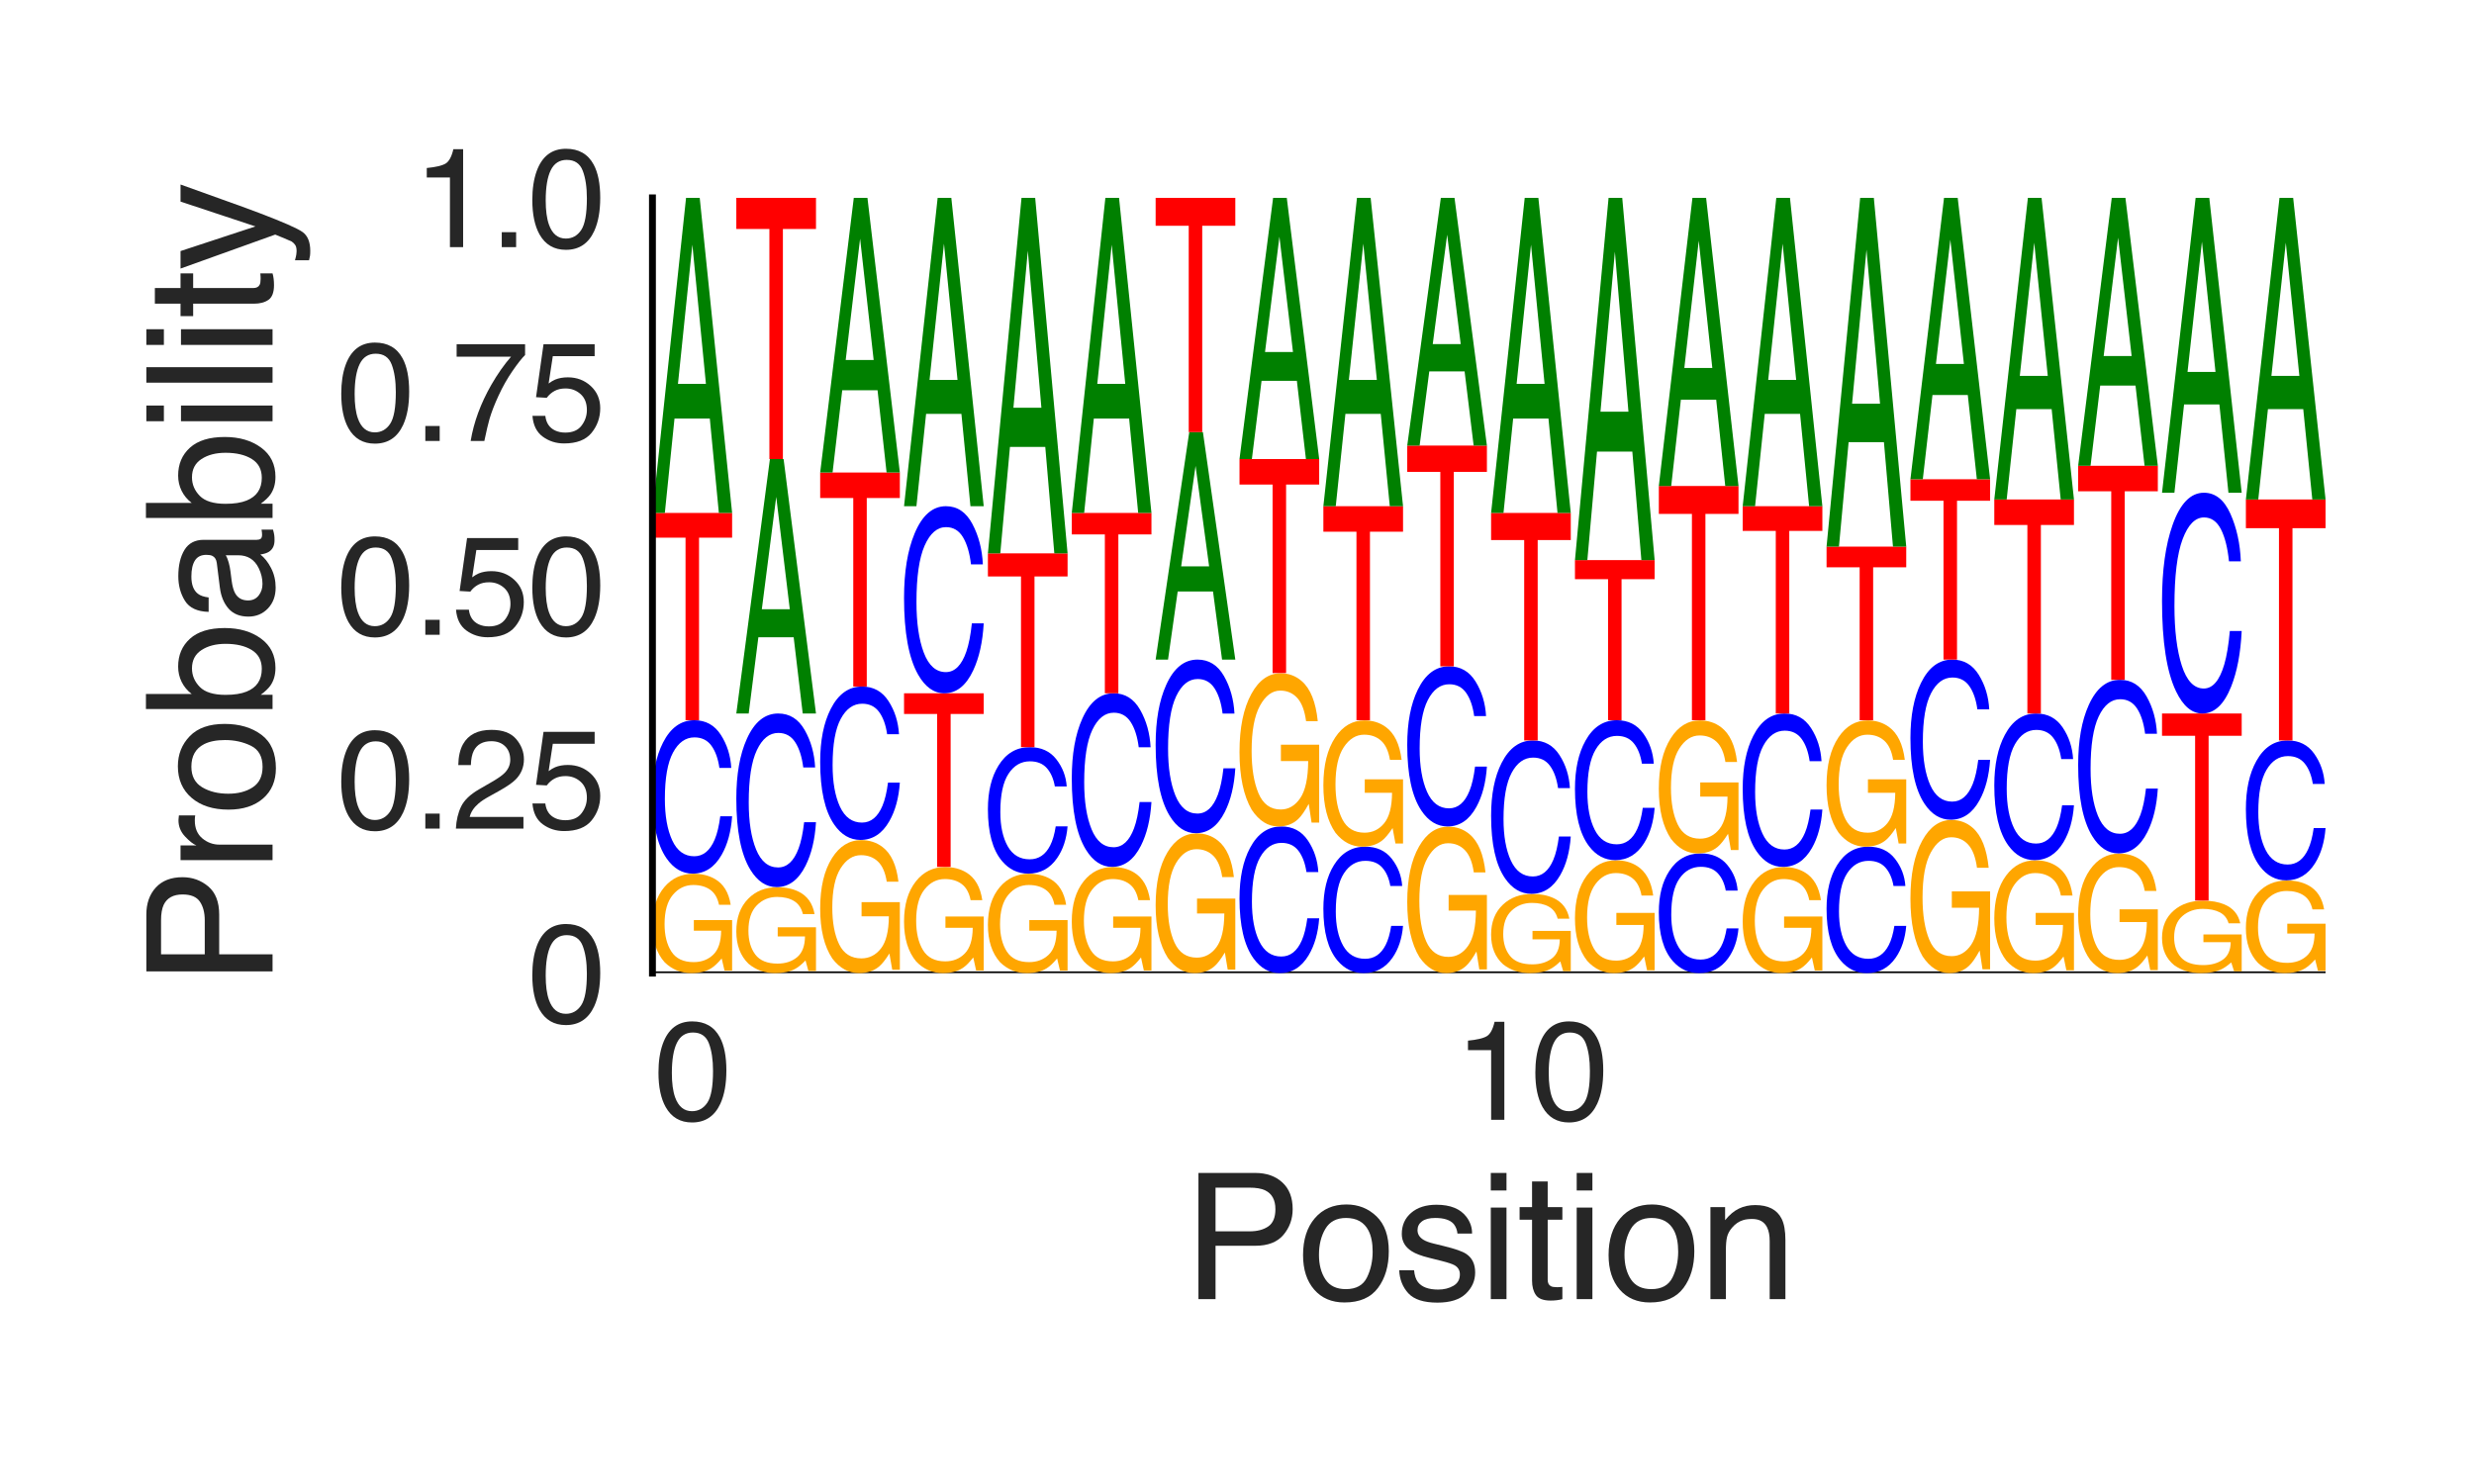 <?xml version="1.0" encoding="utf-8" standalone="no"?>
<!DOCTYPE svg PUBLIC "-//W3C//DTD SVG 1.1//EN"
  "http://www.w3.org/Graphics/SVG/1.1/DTD/svg11.dtd">
<svg height="216pt" version="1.1" viewBox="0 0 360 216" width="360pt" xmlns="http://www.w3.org/2000/svg" xmlns:xlink="http://www.w3.org/1999/xlink">
 <defs>
  <style type="text/css">*{stroke-linecap:butt;stroke-linejoin:round;}</style>
 </defs>
 <g id="figure_1">
  <g id="patch_1">
   <path d="M 0 216 
L 360 216 
L 360 0 
L 0 0 
z
" style="fill:#ffffff;"/>
  </g>
  <g id="axes_1">
   <g id="patch_2">
    <path d="M 94.94 141.64 
L 338.4 141.64 
L 338.4 28.8 
L 94.94 28.8 
z
" style="fill:#ffffff;"/>
   </g>
   <g id="line2d_1">
    <path clip-path="url(#paf4f3d11f5)" d="M 94.94 141.64 
L 338.4 141.64 
" style="fill:none;stroke:#000000;stroke-linecap:round;stroke-width:0.5;"/>
   </g>
   <g id="patch_3">
    <path clip-path="url(#paf4f3d11f5)" d="M 100.919 127.179 
Q 102.708 127.179 104.012 127.927 
Q 105.903 129.002 106.326 131.696 
L 104.626 131.696 
Q 104.314 130.19 103.338 129.502 
Q 102.362 128.813 100.875 128.813 
Q 99.114 128.813 97.909 130.247 
Q 96.704 131.678 96.704 134.513 
Q 96.704 136.961 97.696 138.5 
Q 98.691 140.039 100.936 140.039 
Q 102.655 140.039 103.783 138.961 
Q 104.911 137.88 104.936 135.465 
L 100.963 135.465 
L 100.963 133.923 
L 106.533 133.923 
L 106.533 141.275 
L 105.428 141.275 
L 105.013 139.506 
Q 104.142 140.544 103.468 140.949 
Q 102.334 141.64 100.59 141.64 
Q 98.337 141.64 96.712 140.059 
Q 94.94 138.075 94.94 134.614 
Q 94.94 131.163 96.668 129.124 
Q 98.31 127.179 100.919 127.179 
z
M 100.634 127.158 
L 100.634 127.158 
z
" style="fill:#ffa600;"/>
   </g>
   <g id="patch_4">
    <path clip-path="url(#paf4f3d11f5)" d="M 101.036 104.831 
Q 103.518 104.831 104.888 106.955 
Q 106.257 109.075 106.408 111.772 
L 104.683 111.772 
Q 104.389 109.726 103.513 108.53 
Q 102.636 107.329 101.053 107.329 
Q 99.122 107.329 97.935 109.532 
Q 96.748 111.73 96.748 116.274 
Q 96.748 120 97.818 122.318 
Q 98.892 124.632 101.019 124.632 
Q 102.974 124.632 103.999 122.194 
Q 104.54 120.91 104.808 118.814 
L 106.533 118.814 
Q 106.303 122.161 105.004 124.429 
Q 103.447 127.158 100.805 127.158 
Q 98.527 127.158 96.979 124.918 
Q 94.94 121.963 94.94 115.784 
Q 94.94 111.097 96.472 108.096 
Q 98.126 104.831 101.036 104.831 
z
M 100.68 104.831 
L 100.68 104.831 
z
" style="fill:#0000ff;"/>
   </g>
   <g id="patch_5">
    <path clip-path="url(#paf4f3d11f5)" d="M 106.533 74.66 
L 106.533 78.255 
L 101.719 78.255 
L 101.719 104.831 
L 99.755 104.831 
L 99.755 78.255 
L 94.94 78.255 
L 94.94 74.66 
L 106.533 74.66 
z
" style="fill:#ff0000;"/>
   </g>
   <g id="patch_6">
    <path clip-path="url(#paf4f3d11f5)" d="M 102.722 55.871 
L 100.749 35.613 
L 98.653 55.871 
L 102.722 55.871 
z
M 99.83 28.8 
L 101.819 28.8 
L 106.533 74.66 
L 104.603 74.66 
L 103.288 60.925 
L 98.149 60.925 
L 96.743 74.66 
L 94.94 74.66 
L 99.83 28.8 
z
M 100.741 28.8 
L 100.741 28.8 
z
" style="fill:#008000;"/>
   </g>
   <g id="patch_7">
    <path clip-path="url(#paf4f3d11f5)" d="M 113.123 129.137 
Q 114.911 129.137 116.216 129.784 
Q 118.107 130.713 118.53 133.042 
L 116.829 133.042 
Q 116.517 131.741 115.541 131.145 
Q 114.566 130.55 113.078 130.55 
Q 111.318 130.55 110.112 131.79 
Q 108.907 133.027 108.907 135.478 
Q 108.907 137.595 109.899 138.925 
Q 110.895 140.255 113.139 140.255 
Q 114.859 140.255 115.986 139.324 
Q 117.114 138.389 117.139 136.301 
L 113.167 136.301 
L 113.167 134.968 
L 118.737 134.968 
L 118.737 141.324 
L 117.631 141.324 
L 117.216 139.795 
Q 116.346 140.693 115.671 141.042 
Q 114.538 141.64 112.794 141.64 
Q 110.541 141.64 108.915 140.274 
Q 107.144 138.558 107.144 135.566 
Q 107.144 132.582 108.871 130.819 
Q 110.513 129.137 113.123 129.137 
z
M 112.838 129.119 
L 112.838 129.119 
z
" style="fill:#ffa600;"/>
   </g>
   <g id="patch_8">
    <path clip-path="url(#paf4f3d11f5)" d="M 113.239 103.851 
Q 115.722 103.851 117.091 106.255 
Q 118.461 108.653 118.612 111.705 
L 116.886 111.705 
Q 116.593 109.39 115.716 108.037 
Q 114.839 106.678 113.256 106.678 
Q 111.326 106.678 110.139 109.171 
Q 108.951 111.658 108.951 116.801 
Q 108.951 121.018 110.022 123.642 
Q 111.095 126.26 113.222 126.26 
Q 115.178 126.26 116.203 123.501 
Q 116.744 122.048 117.012 119.675 
L 118.737 119.675 
Q 118.506 123.464 117.208 126.03 
Q 115.651 129.119 113.009 129.119 
Q 110.731 129.119 109.182 126.584 
Q 107.144 123.24 107.144 116.247 
Q 107.144 110.942 108.675 107.545 
Q 110.329 103.851 113.239 103.851 
z
M 112.883 103.851 
L 112.883 103.851 
z
" style="fill:#0000ff;"/>
   </g>
   <g id="patch_9">
    <path clip-path="url(#paf4f3d11f5)" d="M 114.925 88.677 
L 112.953 72.317 
L 110.856 88.677 
L 114.925 88.677 
z
M 112.033 66.816 
L 114.023 66.816 
L 118.737 103.851 
L 116.807 103.851 
L 115.491 92.759 
L 110.352 92.759 
L 108.946 103.851 
L 107.144 103.851 
L 112.033 66.816 
z
M 112.944 66.816 
L 112.944 66.816 
z
" style="fill:#008000;"/>
   </g>
   <g id="patch_10">
    <path clip-path="url(#paf4f3d11f5)" d="M 118.737 28.8 
L 118.737 33.329 
L 113.922 33.329 
L 113.922 66.816 
L 111.958 66.816 
L 111.958 33.329 
L 107.144 33.329 
L 107.144 28.8 
L 118.737 28.8 
z
" style="fill:#ff0000;"/>
   </g>
   <g id="patch_11">
    <path clip-path="url(#paf4f3d11f5)" d="M 125.326 122.283 
Q 127.115 122.283 128.419 123.285 
Q 130.31 124.723 130.733 128.329 
L 129.033 128.329 
Q 128.721 126.314 127.745 125.392 
Q 126.769 124.471 125.282 124.471 
Q 123.521 124.471 122.316 126.39 
Q 121.111 128.305 121.111 132.1 
Q 121.111 135.377 122.103 137.437 
Q 123.098 139.496 125.343 139.496 
Q 127.062 139.496 128.19 138.054 
Q 129.318 136.607 129.343 133.374 
L 125.37 133.374 
L 125.37 131.31 
L 130.94 131.31 
L 130.94 141.151 
L 129.835 141.151 
L 129.42 138.783 
Q 128.549 140.174 127.875 140.714 
Q 126.741 141.64 124.997 141.64 
Q 122.744 141.64 121.119 139.524 
Q 119.347 136.868 119.347 132.236 
Q 119.347 127.616 121.075 124.888 
Q 122.717 122.283 125.326 122.283 
z
M 125.041 122.255 
L 125.041 122.255 
z
" style="fill:#ffa600;"/>
   </g>
   <g id="patch_12">
    <path clip-path="url(#paf4f3d11f5)" d="M 125.443 99.928 
Q 127.925 99.928 129.295 102.053 
Q 130.664 104.172 130.815 106.869 
L 129.09 106.869 
Q 128.796 104.823 127.92 103.627 
Q 127.043 102.427 125.46 102.427 
Q 123.529 102.427 122.342 104.629 
Q 121.155 106.827 121.155 111.371 
Q 121.155 115.098 122.225 117.416 
Q 123.299 119.729 125.426 119.729 
Q 127.381 119.729 128.406 117.291 
Q 128.947 116.007 129.215 113.911 
L 130.94 113.911 
Q 130.71 117.259 129.411 119.526 
Q 127.854 122.255 125.212 122.255 
Q 122.934 122.255 121.386 120.015 
Q 119.347 117.06 119.347 110.882 
Q 119.347 106.195 120.879 103.193 
Q 122.533 99.928 125.443 99.928 
z
M 125.087 99.928 
L 125.087 99.928 
z
" style="fill:#0000ff;"/>
   </g>
   <g id="patch_13">
    <path clip-path="url(#paf4f3d11f5)" d="M 130.94 68.777 
L 130.94 72.488 
L 126.126 72.488 
L 126.126 99.928 
L 124.162 99.928 
L 124.162 72.488 
L 119.347 72.488 
L 119.347 68.777 
L 130.94 68.777 
z
" style="fill:#ff0000;"/>
   </g>
   <g id="patch_14">
    <path clip-path="url(#paf4f3d11f5)" d="M 127.129 52.398 
L 125.156 34.739 
L 123.06 52.398 
L 127.129 52.398 
z
M 124.237 28.8 
L 126.226 28.8 
L 130.94 68.777 
L 129.01 68.777 
L 127.695 56.804 
L 122.556 56.804 
L 121.15 68.777 
L 119.347 68.777 
L 124.237 28.8 
z
M 125.148 28.8 
L 125.148 28.8 
z
" style="fill:#008000;"/>
   </g>
   <g id="patch_15">
    <path clip-path="url(#paf4f3d11f5)" d="M 137.53 126.2 
Q 139.318 126.2 140.623 126.999 
Q 142.514 128.146 142.937 131.023 
L 141.237 131.023 
Q 140.924 129.415 139.948 128.68 
Q 138.973 127.945 137.485 127.945 
Q 135.725 127.945 134.519 129.476 
Q 133.314 131.003 133.314 134.03 
Q 133.314 136.644 134.306 138.287 
Q 135.302 139.93 137.546 139.93 
Q 139.266 139.93 140.393 138.779 
Q 141.521 137.626 141.546 135.046 
L 137.574 135.046 
L 137.574 133.4 
L 143.144 133.4 
L 143.144 141.25 
L 142.038 141.25 
L 141.624 139.361 
Q 140.753 140.47 140.078 140.902 
Q 138.945 141.64 137.201 141.64 
Q 134.948 141.64 133.322 139.952 
Q 131.551 137.833 131.551 134.139 
Q 131.551 130.454 133.278 128.277 
Q 134.92 126.2 137.53 126.2 
z
M 137.245 126.177 
L 137.245 126.177 
z
" style="fill:#ffa600;"/>
   </g>
   <g id="patch_16">
    <path clip-path="url(#paf4f3d11f5)" d="M 143.144 100.909 
L 143.144 103.92 
L 138.329 103.92 
L 138.329 126.177 
L 136.365 126.177 
L 136.365 103.92 
L 131.551 103.92 
L 131.551 100.909 
L 143.144 100.909 
z
" style="fill:#ff0000;"/>
   </g>
   <g id="patch_17">
    <path clip-path="url(#paf4f3d11f5)" d="M 137.646 73.679 
Q 140.129 73.679 141.498 76.27 
Q 142.868 78.855 143.019 82.144 
L 141.293 82.144 
Q 141 79.649 140.123 78.191 
Q 139.246 76.726 137.663 76.726 
Q 135.733 76.726 134.546 79.413 
Q 133.358 82.093 133.358 87.635 
Q 133.358 92.18 134.429 95.007 
Q 135.502 97.828 137.629 97.828 
Q 139.585 97.828 140.61 94.855 
Q 141.151 93.289 141.419 90.732 
L 143.144 90.732 
Q 142.913 94.815 141.615 97.581 
Q 140.058 100.909 137.416 100.909 
Q 135.138 100.909 133.589 98.178 
Q 131.551 94.573 131.551 87.038 
Q 131.551 81.322 133.082 77.661 
Q 134.736 73.679 137.646 73.679 
z
M 137.29 73.679 
L 137.29 73.679 
z
" style="fill:#0000ff;"/>
   </g>
   <g id="patch_18">
    <path clip-path="url(#paf4f3d11f5)" d="M 139.332 55.292 
L 137.36 35.467 
L 135.263 55.292 
L 139.332 55.292 
z
M 136.44 28.8 
L 138.43 28.8 
L 143.144 73.679 
L 141.214 73.679 
L 139.898 60.238 
L 134.759 60.238 
L 133.353 73.679 
L 131.551 73.679 
L 136.44 28.8 
z
M 137.351 28.8 
L 137.351 28.8 
z
" style="fill:#008000;"/>
   </g>
   <g id="patch_19">
    <path clip-path="url(#paf4f3d11f5)" d="M 149.733 127.179 
Q 151.522 127.179 152.826 127.927 
Q 154.717 129.002 155.14 131.696 
L 153.44 131.696 
Q 153.128 130.19 152.152 129.502 
Q 151.176 128.813 149.689 128.813 
Q 147.928 128.813 146.723 130.247 
Q 145.518 131.678 145.518 134.513 
Q 145.518 136.961 146.51 138.5 
Q 147.505 140.039 149.75 140.039 
Q 151.469 140.039 152.597 138.961 
Q 153.725 137.88 153.75 135.465 
L 149.777 135.465 
L 149.777 133.923 
L 155.347 133.923 
L 155.347 141.275 
L 154.242 141.275 
L 153.827 139.506 
Q 152.956 140.544 152.282 140.949 
Q 151.148 141.64 149.404 141.64 
Q 147.151 141.64 145.526 140.059 
Q 143.754 138.075 143.754 134.614 
Q 143.754 131.163 145.482 129.124 
Q 147.124 127.179 149.733 127.179 
z
M 149.448 127.158 
L 149.448 127.158 
z
" style="fill:#ffa600;"/>
   </g>
   <g id="patch_20">
    <path clip-path="url(#paf4f3d11f5)" d="M 149.85 108.753 
Q 152.332 108.753 153.702 110.504 
Q 155.071 112.252 155.222 114.475 
L 153.497 114.475 
Q 153.204 112.788 152.327 111.802 
Q 151.45 110.813 149.867 110.813 
Q 147.936 110.813 146.749 112.628 
Q 145.562 114.44 145.562 118.186 
Q 145.562 121.258 146.632 123.169 
Q 147.706 125.076 149.833 125.076 
Q 151.789 125.076 152.813 123.066 
Q 153.354 122.008 153.622 120.279 
L 155.347 120.279 
Q 155.117 123.039 153.818 124.908 
Q 152.261 127.158 149.619 127.158 
Q 147.341 127.158 145.793 125.312 
Q 143.754 122.876 143.754 117.782 
Q 143.754 113.919 145.286 111.445 
Q 146.94 108.753 149.85 108.753 
z
M 149.494 108.753 
L 149.494 108.753 
z
" style="fill:#0000ff;"/>
   </g>
   <g id="patch_21">
    <path clip-path="url(#paf4f3d11f5)" d="M 155.347 80.543 
L 155.347 83.905 
L 150.533 83.905 
L 150.533 108.753 
L 148.569 108.753 
L 148.569 83.905 
L 143.754 83.905 
L 143.754 80.543 
L 155.347 80.543 
z
" style="fill:#ff0000;"/>
   </g>
   <g id="patch_22">
    <path clip-path="url(#paf4f3d11f5)" d="M 151.536 59.343 
L 149.563 36.487 
L 147.467 59.343 
L 151.536 59.343 
z
M 148.644 28.8 
L 150.633 28.8 
L 155.347 80.543 
L 153.418 80.543 
L 152.102 65.046 
L 146.963 65.046 
L 145.557 80.543 
L 143.754 80.543 
L 148.644 28.8 
z
M 149.555 28.8 
L 149.555 28.8 
z
" style="fill:#008000;"/>
   </g>
   <g id="patch_23">
    <path clip-path="url(#paf4f3d11f5)" d="M 161.937 126.2 
Q 163.725 126.2 165.03 126.999 
Q 166.921 128.146 167.344 131.023 
L 165.644 131.023 
Q 165.331 129.415 164.355 128.68 
Q 163.38 127.945 161.892 127.945 
Q 160.132 127.945 158.926 129.476 
Q 157.721 131.003 157.721 134.03 
Q 157.721 136.644 158.714 138.287 
Q 159.709 139.93 161.953 139.93 
Q 163.673 139.93 164.8 138.779 
Q 165.928 137.626 165.953 135.046 
L 161.981 135.046 
L 161.981 133.4 
L 167.551 133.4 
L 167.551 141.25 
L 166.445 141.25 
L 166.031 139.361 
Q 165.16 140.47 164.485 140.902 
Q 163.352 141.64 161.608 141.64 
Q 159.355 141.64 157.729 139.952 
Q 155.958 137.833 155.958 134.139 
Q 155.958 130.454 157.685 128.277 
Q 159.327 126.2 161.937 126.2 
z
M 161.652 126.177 
L 161.652 126.177 
z
" style="fill:#ffa600;"/>
   </g>
   <g id="patch_24">
    <path clip-path="url(#paf4f3d11f5)" d="M 162.053 100.909 
Q 164.536 100.909 165.905 103.313 
Q 167.275 105.712 167.426 108.764 
L 165.7 108.764 
Q 165.407 106.449 164.53 105.095 
Q 163.653 103.736 162.07 103.736 
Q 160.14 103.736 158.953 106.229 
Q 157.765 108.717 157.765 113.859 
Q 157.765 118.077 158.836 120.7 
Q 159.909 123.319 162.036 123.319 
Q 163.992 123.319 165.017 120.559 
Q 165.558 119.106 165.826 116.734 
L 167.551 116.734 
Q 167.32 120.523 166.022 123.089 
Q 164.465 126.177 161.823 126.177 
Q 159.545 126.177 157.996 123.643 
Q 155.958 120.298 155.958 113.305 
Q 155.958 108.001 157.489 104.604 
Q 159.143 100.909 162.053 100.909 
z
M 161.697 100.909 
L 161.697 100.909 
z
" style="fill:#0000ff;"/>
   </g>
   <g id="patch_25">
    <path clip-path="url(#paf4f3d11f5)" d="M 167.551 74.66 
L 167.551 77.787 
L 162.736 77.787 
L 162.736 100.909 
L 160.772 100.909 
L 160.772 77.787 
L 155.958 77.787 
L 155.958 74.66 
L 167.551 74.66 
z
" style="fill:#ff0000;"/>
   </g>
   <g id="patch_26">
    <path clip-path="url(#paf4f3d11f5)" d="M 163.739 55.871 
L 161.767 35.613 
L 159.67 55.871 
L 163.739 55.871 
z
M 160.847 28.8 
L 162.837 28.8 
L 167.551 74.66 
L 165.621 74.66 
L 164.305 60.925 
L 159.166 60.925 
L 157.76 74.66 
L 155.958 74.66 
L 160.847 28.8 
z
M 161.758 28.8 
L 161.758 28.8 
z
" style="fill:#008000;"/>
   </g>
   <g id="patch_27">
    <path clip-path="url(#paf4f3d11f5)" d="M 174.14 121.304 
Q 175.929 121.304 177.233 122.356 
Q 179.124 123.868 179.547 127.656 
L 177.847 127.656 
Q 177.535 125.539 176.559 124.57 
Q 175.583 123.602 174.096 123.602 
Q 172.335 123.602 171.13 125.619 
Q 169.925 127.631 169.925 131.617 
Q 169.925 135.061 170.917 137.224 
Q 171.912 139.388 174.157 139.388 
Q 175.876 139.388 177.004 137.873 
Q 178.132 136.353 178.157 132.956 
L 174.184 132.956 
L 174.184 130.788 
L 179.754 130.788 
L 179.754 141.126 
L 178.649 141.126 
L 178.234 138.639 
Q 177.363 140.099 176.689 140.668 
Q 175.555 141.64 173.811 141.64 
Q 171.558 141.64 169.933 139.417 
Q 168.161 136.626 168.161 131.76 
Q 168.161 126.907 169.889 124.04 
Q 171.531 121.304 174.14 121.304 
z
M 173.855 121.274 
L 173.855 121.274 
z
" style="fill:#ffa600;"/>
   </g>
   <g id="patch_28">
    <path clip-path="url(#paf4f3d11f5)" d="M 174.257 96.006 
Q 176.739 96.006 178.109 98.41 
Q 179.478 100.809 179.629 103.861 
L 177.904 103.861 
Q 177.611 101.546 176.734 100.192 
Q 175.857 98.833 174.274 98.833 
Q 172.343 98.833 171.156 101.326 
Q 169.969 103.814 169.969 108.956 
Q 169.969 113.174 171.039 115.797 
Q 172.113 118.416 174.24 118.416 
Q 176.196 118.416 177.22 115.656 
Q 177.761 114.204 178.029 111.831 
L 179.754 111.831 
Q 179.524 115.62 178.226 118.186 
Q 176.668 121.274 174.026 121.274 
Q 171.748 121.274 170.2 118.74 
Q 168.161 115.395 168.161 108.403 
Q 168.161 103.098 169.693 99.701 
Q 171.347 96.006 174.257 96.006 
z
M 173.901 96.006 
L 173.901 96.006 
z
" style="fill:#0000ff;"/>
   </g>
   <g id="patch_29">
    <path clip-path="url(#paf4f3d11f5)" d="M 175.943 82.439 
L 173.97 67.812 
L 171.874 82.439 
L 175.943 82.439 
z
M 173.051 62.893 
L 175.04 62.893 
L 179.754 96.006 
L 177.825 96.006 
L 176.509 86.089 
L 171.37 86.089 
L 169.964 96.006 
L 168.161 96.006 
L 173.051 62.893 
z
M 173.962 62.893 
L 173.962 62.893 
z
" style="fill:#008000;"/>
   </g>
   <g id="patch_30">
    <path clip-path="url(#paf4f3d11f5)" d="M 179.754 28.8 
L 179.754 32.862 
L 174.94 32.862 
L 174.94 62.893 
L 172.976 62.893 
L 172.976 32.862 
L 168.161 32.862 
L 168.161 28.8 
L 179.754 28.8 
z
" style="fill:#ff0000;"/>
   </g>
   <g id="patch_31">
    <path clip-path="url(#paf4f3d11f5)" d="M 186.46 120.294 
Q 188.943 120.294 190.312 122.325 
Q 191.682 124.351 191.833 126.93 
L 190.107 126.93 
Q 189.814 124.974 188.937 123.83 
Q 188.06 122.682 186.477 122.682 
Q 184.547 122.682 183.36 124.788 
Q 182.172 126.89 182.172 131.234 
Q 182.172 134.797 183.243 137.013 
Q 184.316 139.225 186.443 139.225 
Q 188.399 139.225 189.424 136.894 
Q 189.965 135.667 190.233 133.662 
L 191.958 133.662 
Q 191.727 136.863 190.429 139.031 
Q 188.872 141.64 186.23 141.64 
Q 183.952 141.64 182.403 139.499 
Q 180.365 136.673 180.365 130.766 
Q 180.365 126.285 181.896 123.415 
Q 183.55 120.294 186.46 120.294 
z
M 186.104 120.294 
L 186.104 120.294 
z
" style="fill:#0000ff;"/>
   </g>
   <g id="patch_32">
    <path clip-path="url(#paf4f3d11f5)" d="M 186.344 98 
Q 188.132 98 189.437 99.153 
Q 191.328 100.81 191.751 104.963 
L 190.051 104.963 
Q 189.738 102.642 188.762 101.581 
Q 187.787 100.519 186.299 100.519 
Q 184.539 100.519 183.333 102.73 
Q 182.128 104.936 182.128 109.306 
Q 182.128 113.081 183.121 115.453 
Q 184.116 117.825 186.36 117.825 
Q 188.08 117.825 189.207 116.164 
Q 190.335 114.498 190.36 110.773 
L 186.388 110.773 
L 186.388 108.397 
L 191.958 108.397 
L 191.958 119.731 
L 190.852 119.731 
L 190.438 117.004 
Q 189.567 118.605 188.892 119.228 
Q 187.759 120.294 186.015 120.294 
Q 183.762 120.294 182.136 117.857 
Q 180.365 114.798 180.365 109.463 
Q 180.365 104.142 182.092 100.999 
Q 183.734 98 186.344 98 
z
M 186.059 97.967 
L 186.059 97.967 
z
" style="fill:#ffa600;"/>
   </g>
   <g id="patch_33">
    <path clip-path="url(#paf4f3d11f5)" d="M 191.958 66.816 
L 191.958 70.527 
L 187.143 70.527 
L 187.143 97.967 
L 185.179 97.967 
L 185.179 70.527 
L 180.365 70.527 
L 180.365 66.816 
L 191.958 66.816 
z
" style="fill:#ff0000;"/>
   </g>
   <g id="patch_34">
    <path clip-path="url(#paf4f3d11f5)" d="M 188.146 51.24 
L 186.174 34.447 
L 184.077 51.24 
L 188.146 51.24 
z
M 185.254 28.8 
L 187.244 28.8 
L 191.958 66.816 
L 190.028 66.816 
L 188.712 55.43 
L 183.573 55.43 
L 182.167 66.816 
L 180.365 66.816 
L 185.254 28.8 
z
M 186.165 28.8 
L 186.165 28.8 
z
" style="fill:#008000;"/>
   </g>
   <g id="patch_35">
    <path clip-path="url(#paf4f3d11f5)" d="M 198.664 123.236 
Q 201.146 123.236 202.516 124.987 
Q 203.885 126.734 204.036 128.957 
L 202.311 128.957 
Q 202.018 127.27 201.141 126.285 
Q 200.264 125.295 198.681 125.295 
Q 196.75 125.295 195.563 127.111 
Q 194.376 128.922 194.376 132.668 
Q 194.376 135.74 195.446 137.651 
Q 196.52 139.558 198.647 139.558 
Q 200.603 139.558 201.627 137.548 
Q 202.168 136.49 202.436 134.762 
L 204.161 134.762 
Q 203.931 137.521 202.633 139.39 
Q 201.075 141.64 198.433 141.64 
Q 196.155 141.64 194.607 139.794 
Q 192.568 137.358 192.568 132.265 
Q 192.568 128.401 194.1 125.927 
Q 195.754 123.236 198.664 123.236 
z
M 198.308 123.236 
L 198.308 123.236 
z
" style="fill:#0000ff;"/>
   </g>
   <g id="patch_36">
    <path clip-path="url(#paf4f3d11f5)" d="M 198.547 104.858 
Q 200.336 104.858 201.64 105.809 
Q 203.531 107.175 203.954 110.598 
L 202.254 110.598 
Q 201.942 108.685 200.966 107.81 
Q 199.99 106.935 198.503 106.935 
Q 196.742 106.935 195.537 108.757 
Q 194.332 110.575 194.332 114.178 
Q 194.332 117.29 195.324 119.245 
Q 196.319 121.2 198.564 121.2 
Q 200.283 121.2 201.411 119.831 
Q 202.539 118.458 202.564 115.388 
L 198.591 115.388 
L 198.591 113.429 
L 204.161 113.429 
L 204.161 122.771 
L 203.056 122.771 
L 202.641 120.523 
Q 201.77 121.843 201.096 122.357 
Q 199.962 123.236 198.218 123.236 
Q 195.965 123.236 194.34 121.227 
Q 192.568 118.705 192.568 114.307 
Q 192.568 109.921 194.296 107.33 
Q 195.938 104.858 198.547 104.858 
z
M 198.262 104.831 
L 198.262 104.831 
z
" style="fill:#ffa600;"/>
   </g>
   <g id="patch_37">
    <path clip-path="url(#paf4f3d11f5)" d="M 204.161 73.679 
L 204.161 77.391 
L 199.347 77.391 
L 199.347 104.831 
L 197.383 104.831 
L 197.383 77.391 
L 192.568 77.391 
L 192.568 73.679 
L 204.161 73.679 
z
" style="fill:#ff0000;"/>
   </g>
   <g id="patch_38">
    <path clip-path="url(#paf4f3d11f5)" d="M 200.35 55.292 
L 198.377 35.467 
L 196.281 55.292 
L 200.35 55.292 
z
M 197.458 28.8 
L 199.447 28.8 
L 204.161 73.679 
L 202.232 73.679 
L 200.916 60.238 
L 195.777 60.238 
L 194.371 73.679 
L 192.568 73.679 
L 197.458 28.8 
z
M 198.369 28.8 
L 198.369 28.8 
z
" style="fill:#008000;"/>
   </g>
   <g id="patch_39">
    <path clip-path="url(#paf4f3d11f5)" d="M 210.751 120.325 
Q 212.539 120.325 213.844 121.428 
Q 215.735 123.012 216.158 126.983 
L 214.458 126.983 
Q 214.145 124.763 213.169 123.749 
Q 212.194 122.734 210.706 122.734 
Q 208.946 122.734 207.74 124.847 
Q 206.535 126.956 206.535 131.135 
Q 206.535 134.744 207.528 137.012 
Q 208.523 139.279 210.767 139.279 
Q 212.487 139.279 213.614 137.691 
Q 214.742 136.098 214.767 132.538 
L 210.795 132.538 
L 210.795 130.265 
L 216.365 130.265 
L 216.365 141.102 
L 215.259 141.102 
L 214.845 138.494 
Q 213.974 140.025 213.299 140.621 
Q 212.166 141.64 210.422 141.64 
Q 208.169 141.64 206.543 139.31 
Q 204.772 136.385 204.772 131.285 
Q 204.772 126.197 206.499 123.193 
Q 208.141 120.325 210.751 120.325 
z
M 210.466 120.294 
L 210.466 120.294 
z
" style="fill:#ffa600;"/>
   </g>
   <g id="patch_40">
    <path clip-path="url(#paf4f3d11f5)" d="M 210.867 96.987 
Q 213.35 96.987 214.719 99.204 
Q 216.089 101.417 216.24 104.232 
L 214.514 104.232 
Q 214.221 102.096 213.344 100.848 
Q 212.467 99.595 210.884 99.595 
Q 208.954 99.595 207.767 101.894 
Q 206.579 104.189 206.579 108.932 
Q 206.579 112.822 207.65 115.242 
Q 208.723 117.657 210.85 117.657 
Q 212.806 117.657 213.831 115.112 
Q 214.372 113.772 214.64 111.583 
L 216.365 111.583 
Q 216.134 115.078 214.836 117.445 
Q 213.279 120.294 210.637 120.294 
Q 208.359 120.294 206.81 117.956 
Q 204.772 114.871 204.772 108.421 
Q 204.772 103.528 206.303 100.395 
Q 207.957 96.987 210.867 96.987 
z
M 210.511 96.987 
L 210.511 96.987 
z
" style="fill:#0000ff;"/>
   </g>
   <g id="patch_41">
    <path clip-path="url(#paf4f3d11f5)" d="M 216.365 64.854 
L 216.365 68.683 
L 211.55 68.683 
L 211.55 96.987 
L 209.586 96.987 
L 209.586 68.683 
L 204.772 68.683 
L 204.772 64.854 
L 216.365 64.854 
z
" style="fill:#ff0000;"/>
   </g>
   <g id="patch_42">
    <path clip-path="url(#paf4f3d11f5)" d="M 212.553 50.082 
L 210.581 34.156 
L 208.484 50.082 
L 212.553 50.082 
z
M 209.661 28.8 
L 211.651 28.8 
L 216.365 64.854 
L 214.435 64.854 
L 213.119 54.056 
L 207.98 54.056 
L 206.574 64.854 
L 204.772 64.854 
L 209.661 28.8 
z
M 210.572 28.8 
L 210.572 28.8 
z
" style="fill:#008000;"/>
   </g>
   <g id="patch_43">
    <path clip-path="url(#paf4f3d11f5)" d="M 222.954 130.116 
Q 224.743 130.116 226.047 130.713 
Q 227.938 131.569 228.361 133.716 
L 226.661 133.716 
Q 226.349 132.516 225.373 131.967 
Q 224.397 131.419 222.91 131.419 
Q 221.149 131.419 219.944 132.561 
Q 218.739 133.701 218.739 135.96 
Q 218.739 137.912 219.731 139.138 
Q 220.726 140.364 222.971 140.364 
Q 224.69 140.364 225.818 139.505 
Q 226.946 138.644 226.971 136.719 
L 222.998 136.719 
L 222.998 135.49 
L 228.568 135.49 
L 228.568 141.349 
L 227.463 141.349 
L 227.048 139.939 
Q 226.177 140.767 225.503 141.089 
Q 224.369 141.64 222.625 141.64 
Q 220.372 141.64 218.747 140.381 
Q 216.975 138.799 216.975 136.041 
Q 216.975 133.291 218.703 131.667 
Q 220.345 130.116 222.954 130.116 
z
M 222.669 130.099 
L 222.669 130.099 
z
" style="fill:#ffa600;"/>
   </g>
   <g id="patch_44">
    <path clip-path="url(#paf4f3d11f5)" d="M 223.071 107.773 
Q 225.553 107.773 226.923 109.897 
Q 228.292 112.017 228.443 114.713 
L 226.718 114.713 
Q 226.425 112.668 225.548 111.472 
Q 224.671 110.271 223.088 110.271 
Q 221.157 110.271 219.97 112.474 
Q 218.783 114.672 218.783 119.216 
Q 218.783 122.942 219.853 125.26 
Q 220.927 127.574 223.054 127.574 
Q 225.01 127.574 226.035 125.135 
Q 226.575 123.852 226.843 121.755 
L 228.568 121.755 
Q 228.338 125.103 227.04 127.37 
Q 225.482 130.099 222.84 130.099 
Q 220.562 130.099 219.014 127.86 
Q 216.975 124.905 216.975 118.726 
Q 216.975 114.039 218.507 111.038 
Q 220.161 107.773 223.071 107.773 
z
M 222.715 107.773 
L 222.715 107.773 
z
" style="fill:#0000ff;"/>
   </g>
   <g id="patch_45">
    <path clip-path="url(#paf4f3d11f5)" d="M 228.568 74.66 
L 228.568 78.605 
L 223.754 78.605 
L 223.754 107.773 
L 221.79 107.773 
L 221.79 78.605 
L 216.975 78.605 
L 216.975 74.66 
L 228.568 74.66 
z
" style="fill:#ff0000;"/>
   </g>
   <g id="patch_46">
    <path clip-path="url(#paf4f3d11f5)" d="M 224.757 55.871 
L 222.784 35.613 
L 220.688 55.871 
L 224.757 55.871 
z
M 221.865 28.8 
L 223.854 28.8 
L 228.568 74.66 
L 226.639 74.66 
L 225.323 60.925 
L 220.184 60.925 
L 218.778 74.66 
L 216.975 74.66 
L 221.865 28.8 
z
M 222.776 28.8 
L 222.776 28.8 
z
" style="fill:#008000;"/>
   </g>
   <g id="patch_47">
    <path clip-path="url(#paf4f3d11f5)" d="M 235.158 125.22 
Q 236.946 125.22 238.251 126.07 
Q 240.142 127.29 240.565 130.349 
L 238.865 130.349 
Q 238.552 128.64 237.576 127.858 
Q 236.601 127.076 235.113 127.076 
Q 233.353 127.076 232.147 128.704 
Q 230.942 130.329 230.942 133.548 
Q 230.942 136.328 231.935 138.075 
Q 232.93 139.822 235.174 139.822 
Q 236.894 139.822 238.021 138.598 
Q 239.149 137.371 239.174 134.628 
L 235.202 134.628 
L 235.202 132.878 
L 240.772 132.878 
L 240.772 141.225 
L 239.666 141.225 
L 239.252 139.217 
Q 238.381 140.396 237.706 140.855 
Q 236.573 141.64 234.829 141.64 
Q 232.576 141.64 230.95 139.845 
Q 229.179 137.592 229.179 133.663 
Q 229.179 129.744 230.906 127.43 
Q 232.548 125.22 235.158 125.22 
z
M 234.873 125.197 
L 234.873 125.197 
z
" style="fill:#ffa600;"/>
   </g>
   <g id="patch_48">
    <path clip-path="url(#paf4f3d11f5)" d="M 235.274 104.831 
Q 237.757 104.831 239.126 106.769 
Q 240.496 108.702 240.647 111.162 
L 238.921 111.162 
Q 238.628 109.296 237.751 108.205 
Q 236.874 107.11 235.291 107.11 
Q 233.361 107.11 232.174 109.119 
Q 230.986 111.124 230.986 115.269 
Q 230.986 118.668 232.057 120.782 
Q 233.13 122.893 235.257 122.893 
Q 237.213 122.893 238.238 120.669 
Q 238.779 119.498 239.047 117.585 
L 240.772 117.585 
Q 240.541 120.639 239.243 122.707 
Q 237.686 125.197 235.044 125.197 
Q 232.766 125.197 231.217 123.154 
Q 229.179 120.458 229.179 114.822 
Q 229.179 110.547 230.71 107.809 
Q 232.364 104.831 235.274 104.831 
z
M 234.918 104.831 
L 234.918 104.831 
z
" style="fill:#0000ff;"/>
   </g>
   <g id="patch_49">
    <path clip-path="url(#paf4f3d11f5)" d="M 240.772 81.524 
L 240.772 84.301 
L 235.957 84.301 
L 235.957 104.831 
L 233.993 104.831 
L 233.993 84.301 
L 229.179 84.301 
L 229.179 81.524 
L 240.772 81.524 
z
" style="fill:#ff0000;"/>
   </g>
   <g id="patch_50">
    <path clip-path="url(#paf4f3d11f5)" d="M 236.96 59.922 
L 234.988 36.632 
L 232.891 59.922 
L 236.96 59.922 
z
M 234.068 28.8 
L 236.058 28.8 
L 240.772 81.524 
L 238.842 81.524 
L 237.526 65.733 
L 232.387 65.733 
L 230.981 81.524 
L 229.179 81.524 
L 234.068 28.8 
z
M 234.98 28.8 
L 234.98 28.8 
z
" style="fill:#008000;"/>
   </g>
   <g id="patch_51">
    <path clip-path="url(#paf4f3d11f5)" d="M 247.478 124.216 
Q 249.96 124.216 251.33 125.874 
Q 252.699 127.528 252.85 129.632 
L 251.125 129.632 
Q 250.832 128.036 249.955 127.103 
Q 249.078 126.166 247.495 126.166 
Q 245.564 126.166 244.377 127.885 
Q 243.19 129.6 243.19 133.146 
Q 243.19 136.054 244.261 137.863 
Q 245.334 139.669 247.461 139.669 
Q 249.417 139.669 250.442 137.766 
Q 250.982 136.764 251.25 135.128 
L 252.975 135.128 
Q 252.745 137.741 251.447 139.51 
Q 249.889 141.64 247.247 141.64 
Q 244.969 141.64 243.421 139.892 
Q 241.382 137.586 241.382 132.764 
Q 241.382 129.106 242.914 126.764 
Q 244.568 124.216 247.478 124.216 
z
M 247.122 124.216 
L 247.122 124.216 
z
" style="fill:#0000ff;"/>
   </g>
   <g id="patch_52">
    <path clip-path="url(#paf4f3d11f5)" d="M 247.361 104.859 
Q 249.15 104.859 250.454 105.861 
Q 252.345 107.299 252.768 110.905 
L 251.068 110.905 
Q 250.756 108.89 249.78 107.968 
Q 248.804 107.047 247.317 107.047 
Q 245.556 107.047 244.351 108.966 
Q 243.146 110.881 243.146 114.676 
Q 243.146 117.953 244.138 120.013 
Q 245.133 122.072 247.378 122.072 
Q 249.097 122.072 250.225 120.63 
Q 251.353 119.184 251.378 115.95 
L 247.405 115.95 
L 247.405 113.887 
L 252.975 113.887 
L 252.975 123.727 
L 251.87 123.727 
L 251.455 121.359 
Q 250.584 122.75 249.91 123.291 
Q 248.777 124.216 247.032 124.216 
Q 244.779 124.216 243.154 122.101 
Q 241.382 119.444 241.382 114.812 
Q 241.382 110.192 243.11 107.464 
Q 244.752 104.859 247.361 104.859 
z
M 247.076 104.831 
L 247.076 104.831 
z
" style="fill:#ffa600;"/>
   </g>
   <g id="patch_53">
    <path clip-path="url(#paf4f3d11f5)" d="M 252.975 70.738 
L 252.975 74.8 
L 248.161 74.8 
L 248.161 104.831 
L 246.197 104.831 
L 246.197 74.8 
L 241.382 74.8 
L 241.382 70.738 
L 252.975 70.738 
z
" style="fill:#ff0000;"/>
   </g>
   <g id="patch_54">
    <path clip-path="url(#paf4f3d11f5)" d="M 249.164 53.555 
L 247.192 35.03 
L 245.095 53.555 
L 249.164 53.555 
z
M 246.272 28.8 
L 248.261 28.8 
L 252.975 70.738 
L 251.046 70.738 
L 249.73 58.177 
L 244.591 58.177 
L 243.185 70.738 
L 241.382 70.738 
L 246.272 28.8 
z
M 247.183 28.8 
L 247.183 28.8 
z
" style="fill:#008000;"/>
   </g>
   <g id="patch_55">
    <path clip-path="url(#paf4f3d11f5)" d="M 259.565 126.2 
Q 261.353 126.2 262.658 126.999 
Q 264.549 128.146 264.972 131.023 
L 263.272 131.023 
Q 262.959 129.415 261.983 128.68 
Q 261.008 127.945 259.52 127.945 
Q 257.76 127.945 256.554 129.476 
Q 255.349 131.003 255.349 134.03 
Q 255.349 136.644 256.342 138.287 
Q 257.337 139.93 259.581 139.93 
Q 261.301 139.93 262.429 138.779 
Q 263.556 137.626 263.581 135.046 
L 259.609 135.046 
L 259.609 133.4 
L 265.179 133.4 
L 265.179 141.25 
L 264.073 141.25 
L 263.659 139.361 
Q 262.788 140.47 262.113 140.902 
Q 260.98 141.64 259.236 141.64 
Q 256.983 141.64 255.358 139.952 
Q 253.586 137.833 253.586 134.139 
Q 253.586 130.454 255.313 128.277 
Q 256.955 126.2 259.565 126.2 
z
M 259.28 126.177 
L 259.28 126.177 
z
" style="fill:#ffa600;"/>
   </g>
   <g id="patch_56">
    <path clip-path="url(#paf4f3d11f5)" d="M 259.681 103.851 
Q 262.164 103.851 263.533 105.975 
Q 264.903 108.094 265.054 110.791 
L 263.328 110.791 
Q 263.035 108.745 262.158 107.549 
Q 261.281 106.349 259.698 106.349 
Q 257.768 106.349 256.581 108.551 
Q 255.394 110.749 255.394 115.293 
Q 255.394 119.02 256.464 121.338 
Q 257.537 123.651 259.664 123.651 
Q 261.62 123.651 262.645 121.213 
Q 263.186 119.929 263.454 117.833 
L 265.179 117.833 
Q 264.948 121.181 263.65 123.448 
Q 262.093 126.177 259.451 126.177 
Q 257.173 126.177 255.624 123.938 
Q 253.586 120.982 253.586 114.804 
Q 253.586 110.117 255.117 107.115 
Q 256.772 103.851 259.681 103.851 
z
M 259.325 103.851 
L 259.325 103.851 
z
" style="fill:#0000ff;"/>
   </g>
   <g id="patch_57">
    <path clip-path="url(#paf4f3d11f5)" d="M 265.179 73.679 
L 265.179 77.274 
L 260.364 77.274 
L 260.364 103.851 
L 258.4 103.851 
L 258.4 77.274 
L 253.586 77.274 
L 253.586 73.679 
L 265.179 73.679 
z
" style="fill:#ff0000;"/>
   </g>
   <g id="patch_58">
    <path clip-path="url(#paf4f3d11f5)" d="M 261.367 55.292 
L 259.395 35.467 
L 257.298 55.292 
L 261.367 55.292 
z
M 258.475 28.8 
L 260.465 28.8 
L 265.179 73.679 
L 263.249 73.679 
L 261.933 60.238 
L 256.795 60.238 
L 255.388 73.679 
L 253.586 73.679 
L 258.475 28.8 
z
M 259.387 28.8 
L 259.387 28.8 
z
" style="fill:#008000;"/>
   </g>
   <g id="patch_59">
    <path clip-path="url(#paf4f3d11f5)" d="M 271.885 123.236 
Q 274.367 123.236 275.737 124.987 
Q 277.106 126.734 277.257 128.957 
L 275.532 128.957 
Q 275.239 127.27 274.362 126.285 
Q 273.485 125.295 271.902 125.295 
Q 269.971 125.295 268.784 127.111 
Q 267.597 128.922 267.597 132.668 
Q 267.597 135.74 268.668 137.651 
Q 269.741 139.558 271.868 139.558 
Q 273.824 139.558 274.849 137.548 
Q 275.389 136.49 275.657 134.762 
L 277.382 134.762 
Q 277.152 137.521 275.854 139.39 
Q 274.296 141.64 271.654 141.64 
Q 269.376 141.64 267.828 139.794 
Q 265.789 137.358 265.789 132.265 
Q 265.789 128.401 267.321 125.927 
Q 268.975 123.236 271.885 123.236 
z
M 271.529 123.236 
L 271.529 123.236 
z
" style="fill:#0000ff;"/>
   </g>
   <g id="patch_60">
    <path clip-path="url(#paf4f3d11f5)" d="M 271.768 104.858 
Q 273.557 104.858 274.861 105.809 
Q 276.752 107.175 277.175 110.598 
L 275.475 110.598 
Q 275.163 108.685 274.187 107.81 
Q 273.211 106.935 271.724 106.935 
Q 269.963 106.935 268.758 108.757 
Q 267.553 110.575 267.553 114.178 
Q 267.553 117.29 268.545 119.245 
Q 269.54 121.2 271.785 121.2 
Q 273.504 121.2 274.632 119.831 
Q 275.76 118.458 275.785 115.388 
L 271.812 115.388 
L 271.812 113.429 
L 277.382 113.429 
L 277.382 122.771 
L 276.277 122.771 
L 275.862 120.523 
Q 274.991 121.843 274.317 122.357 
Q 273.184 123.236 271.439 123.236 
Q 269.186 123.236 267.561 121.227 
Q 265.789 118.705 265.789 114.307 
Q 265.789 109.921 267.517 107.33 
Q 269.159 104.858 271.768 104.858 
z
M 271.484 104.831 
L 271.484 104.831 
z
" style="fill:#ffa600;"/>
   </g>
   <g id="patch_61">
    <path clip-path="url(#paf4f3d11f5)" d="M 277.382 79.563 
L 277.382 82.573 
L 272.568 82.573 
L 272.568 104.831 
L 270.604 104.831 
L 270.604 82.573 
L 265.789 82.573 
L 265.789 79.563 
L 277.382 79.563 
z
" style="fill:#ff0000;"/>
   </g>
   <g id="patch_62">
    <path clip-path="url(#paf4f3d11f5)" d="M 273.571 58.765 
L 271.599 36.341 
L 269.502 58.765 
L 273.571 58.765 
z
M 270.679 28.8 
L 272.668 28.8 
L 277.382 79.563 
L 275.453 79.563 
L 274.137 64.359 
L 268.998 64.359 
L 267.592 79.563 
L 265.789 79.563 
L 270.679 28.8 
z
M 271.59 28.8 
L 271.59 28.8 
z
" style="fill:#008000;"/>
   </g>
   <g id="patch_63">
    <path clip-path="url(#paf4f3d11f5)" d="M 283.972 119.346 
Q 285.76 119.346 287.065 120.499 
Q 288.956 122.156 289.379 126.309 
L 287.679 126.309 
Q 287.366 123.988 286.39 122.927 
Q 285.415 121.865 283.928 121.865 
Q 282.167 121.865 280.961 124.076 
Q 279.756 126.282 279.756 130.652 
Q 279.756 134.427 280.749 136.799 
Q 281.744 139.171 283.988 139.171 
Q 285.708 139.171 286.836 137.51 
Q 287.963 135.844 287.988 132.12 
L 284.016 132.12 
L 284.016 129.743 
L 289.586 129.743 
L 289.586 141.077 
L 288.48 141.077 
L 288.066 138.35 
Q 287.195 139.951 286.52 140.574 
Q 285.387 141.64 283.643 141.64 
Q 281.39 141.64 279.765 139.203 
Q 277.993 136.144 277.993 130.809 
Q 277.993 125.488 279.72 122.345 
Q 281.362 119.346 283.972 119.346 
z
M 283.687 119.313 
L 283.687 119.313 
z
" style="fill:#ffa600;"/>
   </g>
   <g id="patch_64">
    <path clip-path="url(#paf4f3d11f5)" d="M 284.088 96.006 
Q 286.571 96.006 287.94 98.224 
Q 289.31 100.436 289.461 103.251 
L 287.735 103.251 
Q 287.442 101.116 286.565 99.867 
Q 285.688 98.614 284.105 98.614 
Q 282.175 98.614 280.988 100.913 
Q 279.801 103.208 279.801 107.951 
Q 279.801 111.842 280.871 114.261 
Q 281.944 116.677 284.071 116.677 
Q 286.027 116.677 287.052 114.131 
Q 287.593 112.791 287.861 110.603 
L 289.586 110.603 
Q 289.355 114.098 288.057 116.464 
Q 286.5 119.313 283.858 119.313 
Q 281.58 119.313 280.031 116.975 
Q 277.993 113.89 277.993 107.44 
Q 277.993 102.548 279.524 99.414 
Q 281.179 96.006 284.088 96.006 
z
M 283.732 96.006 
L 283.732 96.006 
z
" style="fill:#0000ff;"/>
   </g>
   <g id="patch_65">
    <path clip-path="url(#paf4f3d11f5)" d="M 289.586 69.757 
L 289.586 72.885 
L 284.771 72.885 
L 284.771 96.006 
L 282.807 96.006 
L 282.807 72.885 
L 277.993 72.885 
L 277.993 69.757 
L 289.586 69.757 
z
" style="fill:#ff0000;"/>
   </g>
   <g id="patch_66">
    <path clip-path="url(#paf4f3d11f5)" d="M 285.774 52.976 
L 283.802 34.884 
L 281.705 52.976 
L 285.774 52.976 
z
M 282.882 28.8 
L 284.872 28.8 
L 289.586 69.757 
L 287.656 69.757 
L 286.34 57.491 
L 281.202 57.491 
L 279.795 69.757 
L 277.993 69.757 
L 282.882 28.8 
z
M 283.794 28.8 
L 283.794 28.8 
z
" style="fill:#008000;"/>
   </g>
   <g id="patch_67">
    <path clip-path="url(#paf4f3d11f5)" d="M 296.175 125.22 
Q 297.964 125.22 299.268 126.07 
Q 301.159 127.29 301.582 130.349 
L 299.882 130.349 
Q 299.57 128.64 298.594 127.858 
Q 297.618 127.076 296.131 127.076 
Q 294.37 127.076 293.165 128.704 
Q 291.96 130.329 291.96 133.548 
Q 291.96 136.328 292.952 138.075 
Q 293.947 139.822 296.192 139.822 
Q 297.911 139.822 299.039 138.598 
Q 300.167 137.371 300.192 134.628 
L 296.219 134.628 
L 296.219 132.878 
L 301.789 132.878 
L 301.789 141.225 
L 300.684 141.225 
L 300.269 139.217 
Q 299.398 140.396 298.724 140.855 
Q 297.591 141.64 295.846 141.64 
Q 293.593 141.64 291.968 139.845 
Q 290.196 137.592 290.196 133.663 
Q 290.196 129.744 291.924 127.43 
Q 293.566 125.22 296.175 125.22 
z
M 295.891 125.197 
L 295.891 125.197 
z
" style="fill:#ffa600;"/>
   </g>
   <g id="patch_68">
    <path clip-path="url(#paf4f3d11f5)" d="M 296.292 103.851 
Q 298.774 103.851 300.144 105.881 
Q 301.513 107.908 301.664 110.486 
L 299.939 110.486 
Q 299.646 108.53 298.769 107.387 
Q 297.892 106.239 296.309 106.239 
Q 294.379 106.239 293.191 108.345 
Q 292.004 110.446 292.004 114.791 
Q 292.004 118.354 293.075 120.57 
Q 294.148 122.782 296.275 122.782 
Q 298.231 122.782 299.256 120.451 
Q 299.797 119.223 300.064 117.219 
L 301.789 117.219 
Q 301.559 120.42 300.261 122.587 
Q 298.703 125.197 296.061 125.197 
Q 293.783 125.197 292.235 123.055 
Q 290.196 120.23 290.196 114.323 
Q 290.196 109.842 291.728 106.972 
Q 293.382 103.851 296.292 103.851 
z
M 295.936 103.851 
L 295.936 103.851 
z
" style="fill:#0000ff;"/>
   </g>
   <g id="patch_69">
    <path clip-path="url(#paf4f3d11f5)" d="M 301.789 72.699 
L 301.789 76.411 
L 296.975 76.411 
L 296.975 103.851 
L 295.011 103.851 
L 295.011 76.411 
L 290.196 76.411 
L 290.196 72.699 
L 301.789 72.699 
z
" style="fill:#ff0000;"/>
   </g>
   <g id="patch_70">
    <path clip-path="url(#paf4f3d11f5)" d="M 297.978 54.713 
L 296.006 35.321 
L 293.909 54.713 
L 297.978 54.713 
z
M 295.086 28.8 
L 297.075 28.8 
L 301.789 72.699 
L 299.86 72.699 
L 298.544 59.551 
L 293.405 59.551 
L 291.999 72.699 
L 290.196 72.699 
L 295.086 28.8 
z
M 295.997 28.8 
L 295.997 28.8 
z
" style="fill:#008000;"/>
   </g>
   <g id="patch_71">
    <path clip-path="url(#paf4f3d11f5)" d="M 308.379 124.241 
Q 310.167 124.241 311.472 125.142 
Q 313.363 126.435 313.786 129.676 
L 312.086 129.676 
Q 311.773 127.864 310.797 127.036 
Q 309.822 126.208 308.335 126.208 
Q 306.574 126.208 305.368 127.933 
Q 304.163 129.654 304.163 133.065 
Q 304.163 136.011 305.156 137.862 
Q 306.151 139.713 308.395 139.713 
Q 310.115 139.713 311.243 138.417 
Q 312.37 137.117 312.395 134.21 
L 308.423 134.21 
L 308.423 132.355 
L 313.993 132.355 
L 313.993 141.201 
L 312.887 141.201 
L 312.473 139.072 
Q 311.602 140.322 310.927 140.808 
Q 309.794 141.64 308.05 141.64 
Q 305.797 141.64 304.172 139.738 
Q 302.4 137.351 302.4 133.187 
Q 302.4 129.035 304.127 126.582 
Q 305.769 124.241 308.379 124.241 
z
M 308.094 124.216 
L 308.094 124.216 
z
" style="fill:#ffa600;"/>
   </g>
   <g id="patch_72">
    <path clip-path="url(#paf4f3d11f5)" d="M 308.495 98.948 
Q 310.978 98.948 312.347 101.352 
Q 313.717 103.751 313.868 106.803 
L 312.142 106.803 
Q 311.849 104.488 310.972 103.134 
Q 310.095 101.775 308.512 101.775 
Q 306.582 101.775 305.395 104.268 
Q 304.208 106.756 304.208 111.898 
Q 304.208 116.116 305.278 118.739 
Q 306.351 121.357 308.478 121.357 
Q 310.434 121.357 311.459 118.598 
Q 312 117.145 312.268 114.773 
L 313.993 114.773 
Q 313.762 118.561 312.464 121.127 
Q 310.907 124.216 308.265 124.216 
Q 305.987 124.216 304.438 121.681 
Q 302.4 118.337 302.4 111.344 
Q 302.4 106.04 303.931 102.643 
Q 305.586 98.948 308.495 98.948 
z
M 308.139 98.948 
L 308.139 98.948 
z
" style="fill:#0000ff;"/>
   </g>
   <g id="patch_73">
    <path clip-path="url(#paf4f3d11f5)" d="M 313.993 67.796 
L 313.993 71.508 
L 309.178 71.508 
L 309.178 98.948 
L 307.214 98.948 
L 307.214 71.508 
L 302.4 71.508 
L 302.4 67.796 
L 313.993 67.796 
z
" style="fill:#ff0000;"/>
   </g>
   <g id="patch_74">
    <path clip-path="url(#paf4f3d11f5)" d="M 310.181 51.819 
L 308.209 34.593 
L 306.112 51.819 
L 310.181 51.819 
z
M 307.289 28.8 
L 309.279 28.8 
L 313.993 67.796 
L 312.063 67.796 
L 310.747 56.117 
L 305.609 56.117 
L 304.202 67.796 
L 302.4 67.796 
L 307.289 28.8 
z
M 308.201 28.8 
L 308.201 28.8 
z
" style="fill:#008000;"/>
   </g>
   <g id="patch_75">
    <path clip-path="url(#paf4f3d11f5)" d="M 320.582 131.095 
Q 322.371 131.095 323.675 131.641 
Q 325.566 132.425 325.989 134.389 
L 324.289 134.389 
Q 323.977 133.291 323.001 132.789 
Q 322.025 132.287 320.538 132.287 
Q 318.777 132.287 317.572 133.333 
Q 316.367 134.376 316.367 136.443 
Q 316.367 138.228 317.359 139.35 
Q 318.354 140.472 320.599 140.472 
Q 322.318 140.472 323.446 139.686 
Q 324.574 138.899 324.599 137.137 
L 320.626 137.137 
L 320.626 136.013 
L 326.196 136.013 
L 326.196 141.374 
L 325.091 141.374 
L 324.676 140.084 
Q 323.805 140.841 323.131 141.136 
Q 321.998 141.64 320.253 141.64 
Q 318 141.64 316.375 140.488 
Q 314.603 139.04 314.603 136.517 
Q 314.603 134.001 316.331 132.514 
Q 317.973 131.095 320.582 131.095 
z
M 320.298 131.08 
L 320.298 131.08 
z
" style="fill:#ffa600;"/>
   </g>
   <g id="patch_76">
    <path clip-path="url(#paf4f3d11f5)" d="M 326.196 103.851 
L 326.196 107.095 
L 321.382 107.095 
L 321.382 131.08 
L 319.418 131.08 
L 319.418 107.095 
L 314.603 107.095 
L 314.603 103.851 
L 326.196 103.851 
z
" style="fill:#ff0000;"/>
   </g>
   <g id="patch_77">
    <path clip-path="url(#paf4f3d11f5)" d="M 320.699 71.718 
Q 323.181 71.718 324.551 74.775 
Q 325.92 77.826 326.071 81.707 
L 324.346 81.707 
Q 324.053 78.763 323.176 77.042 
Q 322.299 75.314 320.716 75.314 
Q 318.786 75.314 317.598 78.484 
Q 316.411 81.647 316.411 88.187 
Q 316.411 93.55 317.482 96.886 
Q 318.555 100.215 320.682 100.215 
Q 322.638 100.215 323.663 96.706 
Q 324.204 94.859 324.471 91.842 
L 326.196 91.842 
Q 325.966 96.66 324.668 99.923 
Q 323.11 103.851 320.468 103.851 
Q 318.19 103.851 316.642 100.627 
Q 314.603 96.374 314.603 87.482 
Q 314.603 80.737 316.135 76.417 
Q 317.789 71.718 320.699 71.718 
z
M 320.343 71.718 
L 320.343 71.718 
z
" style="fill:#0000ff;"/>
   </g>
   <g id="patch_78">
    <path clip-path="url(#paf4f3d11f5)" d="M 322.385 54.134 
L 320.413 35.176 
L 318.316 54.134 
L 322.385 54.134 
z
M 319.493 28.8 
L 321.482 28.8 
L 326.196 71.718 
L 324.267 71.718 
L 322.951 58.864 
L 317.812 58.864 
L 316.406 71.718 
L 314.603 71.718 
L 319.493 28.8 
z
M 320.404 28.8 
L 320.404 28.8 
z
" style="fill:#008000;"/>
   </g>
   <g id="patch_79">
    <path clip-path="url(#paf4f3d11f5)" d="M 332.786 128.158 
Q 334.574 128.158 335.879 128.856 
Q 337.77 129.857 338.193 132.369 
L 336.493 132.369 
Q 336.18 130.965 335.205 130.324 
Q 334.229 129.682 332.742 129.682 
Q 330.981 129.682 329.775 131.018 
Q 328.57 132.352 328.57 134.995 
Q 328.57 137.278 329.563 138.713 
Q 330.558 140.147 332.802 140.147 
Q 334.522 140.147 335.65 139.142 
Q 336.777 138.135 336.802 135.883 
L 332.83 135.883 
L 332.83 134.445 
L 338.4 134.445 
L 338.4 141.3 
L 337.294 141.3 
L 336.88 139.65 
Q 336.009 140.619 335.334 140.995 
Q 334.201 141.64 332.457 141.64 
Q 330.204 141.64 328.579 140.166 
Q 326.807 138.316 326.807 135.09 
Q 326.807 131.872 328.534 129.972 
Q 330.176 128.158 332.786 128.158 
z
M 332.501 128.138 
L 332.501 128.138 
z
" style="fill:#ffa600;"/>
   </g>
   <g id="patch_80">
    <path clip-path="url(#paf4f3d11f5)" d="M 332.902 107.773 
Q 335.385 107.773 336.754 109.71 
Q 338.124 111.644 338.275 114.104 
L 336.549 114.104 
Q 336.256 112.238 335.379 111.147 
Q 334.502 110.052 332.919 110.052 
Q 330.989 110.052 329.802 112.061 
Q 328.615 114.066 328.615 118.21 
Q 328.615 121.61 329.685 123.724 
Q 330.758 125.834 332.885 125.834 
Q 334.841 125.834 335.866 123.61 
Q 336.407 122.439 336.675 120.527 
L 338.4 120.527 
Q 338.169 123.581 336.871 125.649 
Q 335.314 128.138 332.672 128.138 
Q 330.394 128.138 328.845 126.096 
Q 326.807 123.4 326.807 117.764 
Q 326.807 113.489 328.338 110.751 
Q 329.993 107.773 332.902 107.773 
z
M 332.546 107.773 
L 332.546 107.773 
z
" style="fill:#0000ff;"/>
   </g>
   <g id="patch_81">
    <path clip-path="url(#paf4f3d11f5)" d="M 338.4 72.699 
L 338.4 76.878 
L 333.585 76.878 
L 333.585 107.773 
L 331.621 107.773 
L 331.621 76.878 
L 326.807 76.878 
L 326.807 72.699 
L 338.4 72.699 
z
" style="fill:#ff0000;"/>
   </g>
   <g id="patch_82">
    <path clip-path="url(#paf4f3d11f5)" d="M 334.588 54.713 
L 332.616 35.321 
L 330.519 54.713 
L 334.588 54.713 
z
M 331.696 28.8 
L 333.686 28.8 
L 338.4 72.699 
L 336.47 72.699 
L 335.154 59.551 
L 330.016 59.551 
L 328.609 72.699 
L 326.807 72.699 
L 331.696 28.8 
z
M 332.608 28.8 
L 332.608 28.8 
z
" style="fill:#008000;"/>
   </g>
   <g id="matplotlib.axis_1">
    <g id="xtick_1">
     <g id="text_1">
      <!-- 0 -->
      <g style="fill:#262626;" transform="translate(95.176 162.987)scale(0.2 -0.2)">
       <defs>
        <path d="M 1731 4475 
Q 2600 4475 2988 3759 
Q 3288 3206 3288 2244 
Q 3288 1331 3016 734 
Q 2622 -122 1728 -122 
Q 922 -122 528 578 
Q 200 1163 200 2147 
Q 200 2909 397 3456 
Q 766 4475 1731 4475 
z
M 1725 391 
Q 2163 391 2422 778 
Q 2681 1166 2681 2222 
Q 2681 2984 2493 3476 
Q 2306 3969 1766 3969 
Q 1269 3969 1039 3501 
Q 809 3034 809 2125 
Q 809 1441 956 1025 
Q 1181 391 1725 391 
z
" id="Helvetica-30" transform="scale(0.016)"/>
       </defs>
       <use xlink:href="#Helvetica-30"/>
      </g>
     </g>
    </g>
    <g id="xtick_2">
     <g id="text_2">
      <!-- 10 -->
      <g style="fill:#262626;" transform="translate(211.65 162.987)scale(0.2 -0.2)">
       <defs>
        <path d="M 613 3169 
L 613 3600 
Q 1222 3659 1462 3798 
Q 1703 3938 1822 4456 
L 2266 4456 
L 2266 0 
L 1666 0 
L 1666 3169 
L 613 3169 
z
" id="Helvetica-31" transform="scale(0.016)"/>
       </defs>
       <use xlink:href="#Helvetica-31"/>
       <use x="55.615" xlink:href="#Helvetica-30"/>
      </g>
     </g>
    </g>
    <g id="text_3">
     <!-- Position -->
     <g style="fill:#262626;" transform="translate(172.201 189.089)scale(0.25 -0.25)">
      <defs>
       <path d="M 547 4591 
L 2613 4591 
Q 3225 4591 3600 4245 
Q 3975 3900 3975 3275 
Q 3975 2738 3640 2339 
Q 3306 1941 2613 1941 
L 1169 1941 
L 1169 0 
L 547 0 
L 547 4591 
z
M 3347 3272 
Q 3347 3778 2972 3959 
Q 2766 4056 2406 4056 
L 1169 4056 
L 1169 2466 
L 2406 2466 
Q 2825 2466 3086 2644 
Q 3347 2822 3347 3272 
z
" id="Helvetica-50" transform="scale(0.016)"/>
       <path d="M 1741 363 
Q 2300 363 2508 786 
Q 2716 1209 2716 1728 
Q 2716 2197 2566 2491 
Q 2328 2953 1747 2953 
Q 1231 2953 997 2559 
Q 763 2166 763 1609 
Q 763 1075 997 719 
Q 1231 363 1741 363 
z
M 1763 3444 
Q 2409 3444 2856 3012 
Q 3303 2581 3303 1744 
Q 3303 934 2909 406 
Q 2516 -122 1688 -122 
Q 997 -122 590 345 
Q 184 813 184 1600 
Q 184 2444 612 2944 
Q 1041 3444 1763 3444 
z
M 1744 3428 
L 1744 3428 
z
" id="Helvetica-6f" transform="scale(0.016)"/>
       <path d="M 747 1050 
Q 772 769 888 619 
Q 1100 347 1625 347 
Q 1938 347 2175 483 
Q 2413 619 2413 903 
Q 2413 1119 2222 1231 
Q 2100 1300 1741 1391 
L 1294 1503 
Q 866 1609 663 1741 
Q 300 1969 300 2372 
Q 300 2847 642 3140 
Q 984 3434 1563 3434 
Q 2319 3434 2653 2991 
Q 2863 2709 2856 2384 
L 2325 2384 
Q 2309 2575 2191 2731 
Q 1997 2953 1519 2953 
Q 1200 2953 1036 2831 
Q 872 2709 872 2509 
Q 872 2291 1088 2159 
Q 1213 2081 1456 2022 
L 1828 1931 
Q 2434 1784 2641 1647 
Q 2969 1431 2969 969 
Q 2969 522 2630 197 
Q 2291 -128 1597 -128 
Q 850 -128 539 211 
Q 228 550 206 1050 
L 747 1050 
z
M 1578 3428 
L 1578 3428 
z
" id="Helvetica-73" transform="scale(0.016)"/>
       <path d="M 413 3331 
L 984 3331 
L 984 0 
L 413 0 
L 413 3331 
z
M 413 4591 
L 984 4591 
L 984 3953 
L 413 3953 
L 413 4591 
z
" id="Helvetica-69" transform="scale(0.016)"/>
       <path d="M 525 4281 
L 1094 4281 
L 1094 3347 
L 1628 3347 
L 1628 2888 
L 1094 2888 
L 1094 703 
Q 1094 528 1213 469 
Q 1278 434 1431 434 
Q 1472 434 1519 436 
Q 1566 438 1628 444 
L 1628 0 
Q 1531 -28 1426 -40 
Q 1322 -53 1200 -53 
Q 806 -53 665 148 
Q 525 350 525 672 
L 525 2888 
L 72 2888 
L 72 3347 
L 525 3347 
L 525 4281 
z
" id="Helvetica-74" transform="scale(0.016)"/>
       <path d="M 413 3347 
L 947 3347 
L 947 2872 
Q 1184 3166 1450 3294 
Q 1716 3422 2041 3422 
Q 2753 3422 3003 2925 
Q 3141 2653 3141 2147 
L 3141 0 
L 2569 0 
L 2569 2109 
Q 2569 2416 2478 2603 
Q 2328 2916 1934 2916 
Q 1734 2916 1606 2875 
Q 1375 2806 1200 2600 
Q 1059 2434 1017 2257 
Q 975 2081 975 1753 
L 975 0 
L 413 0 
L 413 3347 
z
M 1734 3428 
L 1734 3428 
z
" id="Helvetica-6e" transform="scale(0.016)"/>
      </defs>
      <use xlink:href="#Helvetica-50"/>
      <use x="66.699" xlink:href="#Helvetica-6f"/>
      <use x="122.314" xlink:href="#Helvetica-73"/>
      <use x="172.314" xlink:href="#Helvetica-69"/>
      <use x="194.531" xlink:href="#Helvetica-74"/>
      <use x="222.314" xlink:href="#Helvetica-69"/>
      <use x="244.531" xlink:href="#Helvetica-6f"/>
      <use x="300.146" xlink:href="#Helvetica-6e"/>
     </g>
    </g>
   </g>
   <g id="matplotlib.axis_2">
    <g id="ytick_1">
     <g id="text_4">
      <!-- 0 -->
      <g style="fill:#262626;" transform="translate(76.818 148.813)scale(0.2 -0.2)">
       <use xlink:href="#Helvetica-30"/>
      </g>
     </g>
    </g>
    <g id="ytick_2">
     <g id="text_5">
      <!-- 0.25 -->
      <g style="fill:#262626;" transform="translate(49.018 120.603)scale(0.2 -0.2)">
       <defs>
        <path d="M 547 681 
L 1200 681 
L 1200 0 
L 547 0 
L 547 681 
z
" id="Helvetica-2e" transform="scale(0.016)"/>
        <path d="M 200 0 
Q 231 578 439 1006 
Q 647 1434 1250 1784 
L 1850 2131 
Q 2253 2366 2416 2531 
Q 2672 2791 2672 3125 
Q 2672 3516 2437 3745 
Q 2203 3975 1813 3975 
Q 1234 3975 1013 3538 
Q 894 3303 881 2888 
L 309 2888 
Q 319 3472 525 3841 
Q 891 4491 1816 4491 
Q 2584 4491 2939 4075 
Q 3294 3659 3294 3150 
Q 3294 2613 2916 2231 
Q 2697 2009 2131 1694 
L 1703 1456 
Q 1397 1288 1222 1134 
Q 909 863 828 531 
L 3272 531 
L 3272 0 
L 200 0 
z
" id="Helvetica-32" transform="scale(0.016)"/>
        <path d="M 791 1141 
Q 847 659 1238 475 
Q 1438 381 1700 381 
Q 2200 381 2440 700 
Q 2681 1019 2681 1406 
Q 2681 1875 2395 2131 
Q 2109 2388 1709 2388 
Q 1419 2388 1211 2275 
Q 1003 2163 856 1963 
L 369 1991 
L 709 4400 
L 3034 4400 
L 3034 3856 
L 1131 3856 
L 941 2613 
Q 1097 2731 1238 2791 
Q 1488 2894 1816 2894 
Q 2431 2894 2859 2497 
Q 3288 2100 3288 1491 
Q 3288 856 2895 371 
Q 2503 -113 1644 -113 
Q 1097 -113 676 195 
Q 256 503 206 1141 
L 791 1141 
z
" id="Helvetica-35" transform="scale(0.016)"/>
       </defs>
       <use xlink:href="#Helvetica-30"/>
       <use x="55.615" xlink:href="#Helvetica-2e"/>
       <use x="83.398" xlink:href="#Helvetica-32"/>
       <use x="139.014" xlink:href="#Helvetica-35"/>
      </g>
     </g>
    </g>
    <g id="ytick_3">
     <g id="text_6">
      <!-- 0.50 -->
      <g style="fill:#262626;" transform="translate(49.018 92.393)scale(0.2 -0.2)">
       <use xlink:href="#Helvetica-30"/>
       <use x="55.615" xlink:href="#Helvetica-2e"/>
       <use x="83.398" xlink:href="#Helvetica-35"/>
       <use x="139.014" xlink:href="#Helvetica-30"/>
      </g>
     </g>
    </g>
    <g id="ytick_4">
     <g id="text_7">
      <!-- 0.75 -->
      <g style="fill:#262626;" transform="translate(49.018 64.183)scale(0.2 -0.2)">
       <defs>
        <path d="M 3347 4400 
L 3347 3909 
Q 3131 3700 2773 3181 
Q 2416 2663 2141 2063 
Q 1869 1478 1728 997 
Q 1638 688 1494 0 
L 872 0 
Q 1084 1281 1809 2550 
Q 2238 3294 2709 3834 
L 234 3834 
L 234 4400 
L 3347 4400 
z
" id="Helvetica-37" transform="scale(0.016)"/>
       </defs>
       <use xlink:href="#Helvetica-30"/>
       <use x="55.615" xlink:href="#Helvetica-2e"/>
       <use x="83.398" xlink:href="#Helvetica-37"/>
       <use x="139.014" xlink:href="#Helvetica-35"/>
      </g>
     </g>
    </g>
    <g id="ytick_5">
     <g id="text_8">
      <!-- 1.0 -->
      <g style="fill:#262626;" transform="translate(60.14 35.973)scale(0.2 -0.2)">
       <use xlink:href="#Helvetica-31"/>
       <use x="55.615" xlink:href="#Helvetica-2e"/>
       <use x="83.398" xlink:href="#Helvetica-30"/>
      </g>
     </g>
    </g>
    <g id="text_9">
     <!-- Probability -->
     <g style="fill:#262626;" transform="translate(39.659 143.579)rotate(-90)scale(0.25 -0.25)">
      <defs>
       <path d="M 428 3347 
L 963 3347 
L 963 2769 
Q 1028 2938 1284 3180 
Q 1541 3422 1875 3422 
Q 1891 3422 1928 3419 
Q 1966 3416 2056 3406 
L 2056 2813 
Q 2006 2822 1964 2825 
Q 1922 2828 1872 2828 
Q 1447 2828 1219 2554 
Q 991 2281 991 1925 
L 991 0 
L 428 0 
L 428 3347 
z
" id="Helvetica-72" transform="scale(0.016)"/>
       <path d="M 369 4606 
L 916 4606 
L 916 2941 
Q 1100 3181 1356 3307 
Q 1613 3434 1913 3434 
Q 2538 3434 2927 3004 
Q 3316 2575 3316 1738 
Q 3316 944 2931 419 
Q 2547 -106 1866 -106 
Q 1484 -106 1222 78 
Q 1066 188 888 428 
L 888 0 
L 369 0 
L 369 4606 
z
M 1831 391 
Q 2288 391 2514 753 
Q 2741 1116 2741 1709 
Q 2741 2238 2514 2584 
Q 2288 2931 1847 2931 
Q 1463 2931 1173 2647 
Q 884 2363 884 1709 
Q 884 1238 1003 944 
Q 1225 391 1831 391 
z
" id="Helvetica-62" transform="scale(0.016)"/>
       <path d="M 844 891 
Q 844 647 1022 506 
Q 1200 366 1444 366 
Q 1741 366 2019 503 
Q 2488 731 2488 1250 
L 2488 1703 
Q 2384 1638 2221 1594 
Q 2059 1550 1903 1531 
L 1563 1488 
Q 1256 1447 1103 1359 
Q 844 1213 844 891 
z
M 2206 2028 
Q 2400 2053 2466 2191 
Q 2503 2266 2503 2406 
Q 2503 2694 2298 2823 
Q 2094 2953 1713 2953 
Q 1272 2953 1088 2716 
Q 984 2584 953 2325 
L 428 2325 
Q 444 2944 830 3186 
Q 1216 3428 1725 3428 
Q 2316 3428 2684 3203 
Q 3050 2978 3050 2503 
L 3050 575 
Q 3050 488 3086 434 
Q 3122 381 3238 381 
Q 3275 381 3322 386 
Q 3369 391 3422 400 
L 3422 -16 
Q 3291 -53 3222 -62 
Q 3153 -72 3034 -72 
Q 2744 -72 2613 134 
Q 2544 244 2516 444 
Q 2344 219 2022 53 
Q 1700 -113 1313 -113 
Q 847 -113 551 170 
Q 256 453 256 878 
Q 256 1344 547 1600 
Q 838 1856 1309 1916 
L 2206 2028 
z
M 1741 3428 
L 1741 3428 
z
" id="Helvetica-61" transform="scale(0.016)"/>
       <path d="M 428 4591 
L 991 4591 
L 991 0 
L 428 0 
L 428 4591 
z
" id="Helvetica-6c" transform="scale(0.016)"/>
       <path d="M 2503 3347 
L 3125 3347 
Q 3006 3025 2597 1878 
Q 2291 1016 2084 472 
Q 1597 -809 1397 -1090 
Q 1197 -1372 709 -1372 
Q 591 -1372 527 -1362 
Q 463 -1353 369 -1328 
L 369 -816 
Q 516 -856 581 -865 
Q 647 -875 697 -875 
Q 853 -875 926 -823 
Q 1000 -772 1050 -697 
Q 1066 -672 1162 -440 
Q 1259 -209 1303 -97 
L 66 3347 
L 703 3347 
L 1600 622 
L 2503 3347 
z
M 1597 3428 
L 1597 3428 
z
" id="Helvetica-79" transform="scale(0.016)"/>
      </defs>
      <use xlink:href="#Helvetica-50"/>
      <use x="66.699" xlink:href="#Helvetica-72"/>
      <use x="100" xlink:href="#Helvetica-6f"/>
      <use x="155.615" xlink:href="#Helvetica-62"/>
      <use x="211.23" xlink:href="#Helvetica-61"/>
      <use x="266.846" xlink:href="#Helvetica-62"/>
      <use x="322.461" xlink:href="#Helvetica-69"/>
      <use x="344.678" xlink:href="#Helvetica-6c"/>
      <use x="366.895" xlink:href="#Helvetica-69"/>
      <use x="389.111" xlink:href="#Helvetica-74"/>
      <use x="416.895" xlink:href="#Helvetica-79"/>
     </g>
    </g>
   </g>
   <g id="patch_83">
    <path d="M 94.94 141.64 
L 94.94 28.8 
" style="fill:none;stroke:#000000;stroke-linecap:square;stroke-linejoin:miter;"/>
   </g>
  </g>
 </g>
 <defs>
  <clipPath id="paf4f3d11f5">
   <rect height="112.84" width="243.46" x="94.94" y="28.8"/>
  </clipPath>
 </defs>
</svg>
